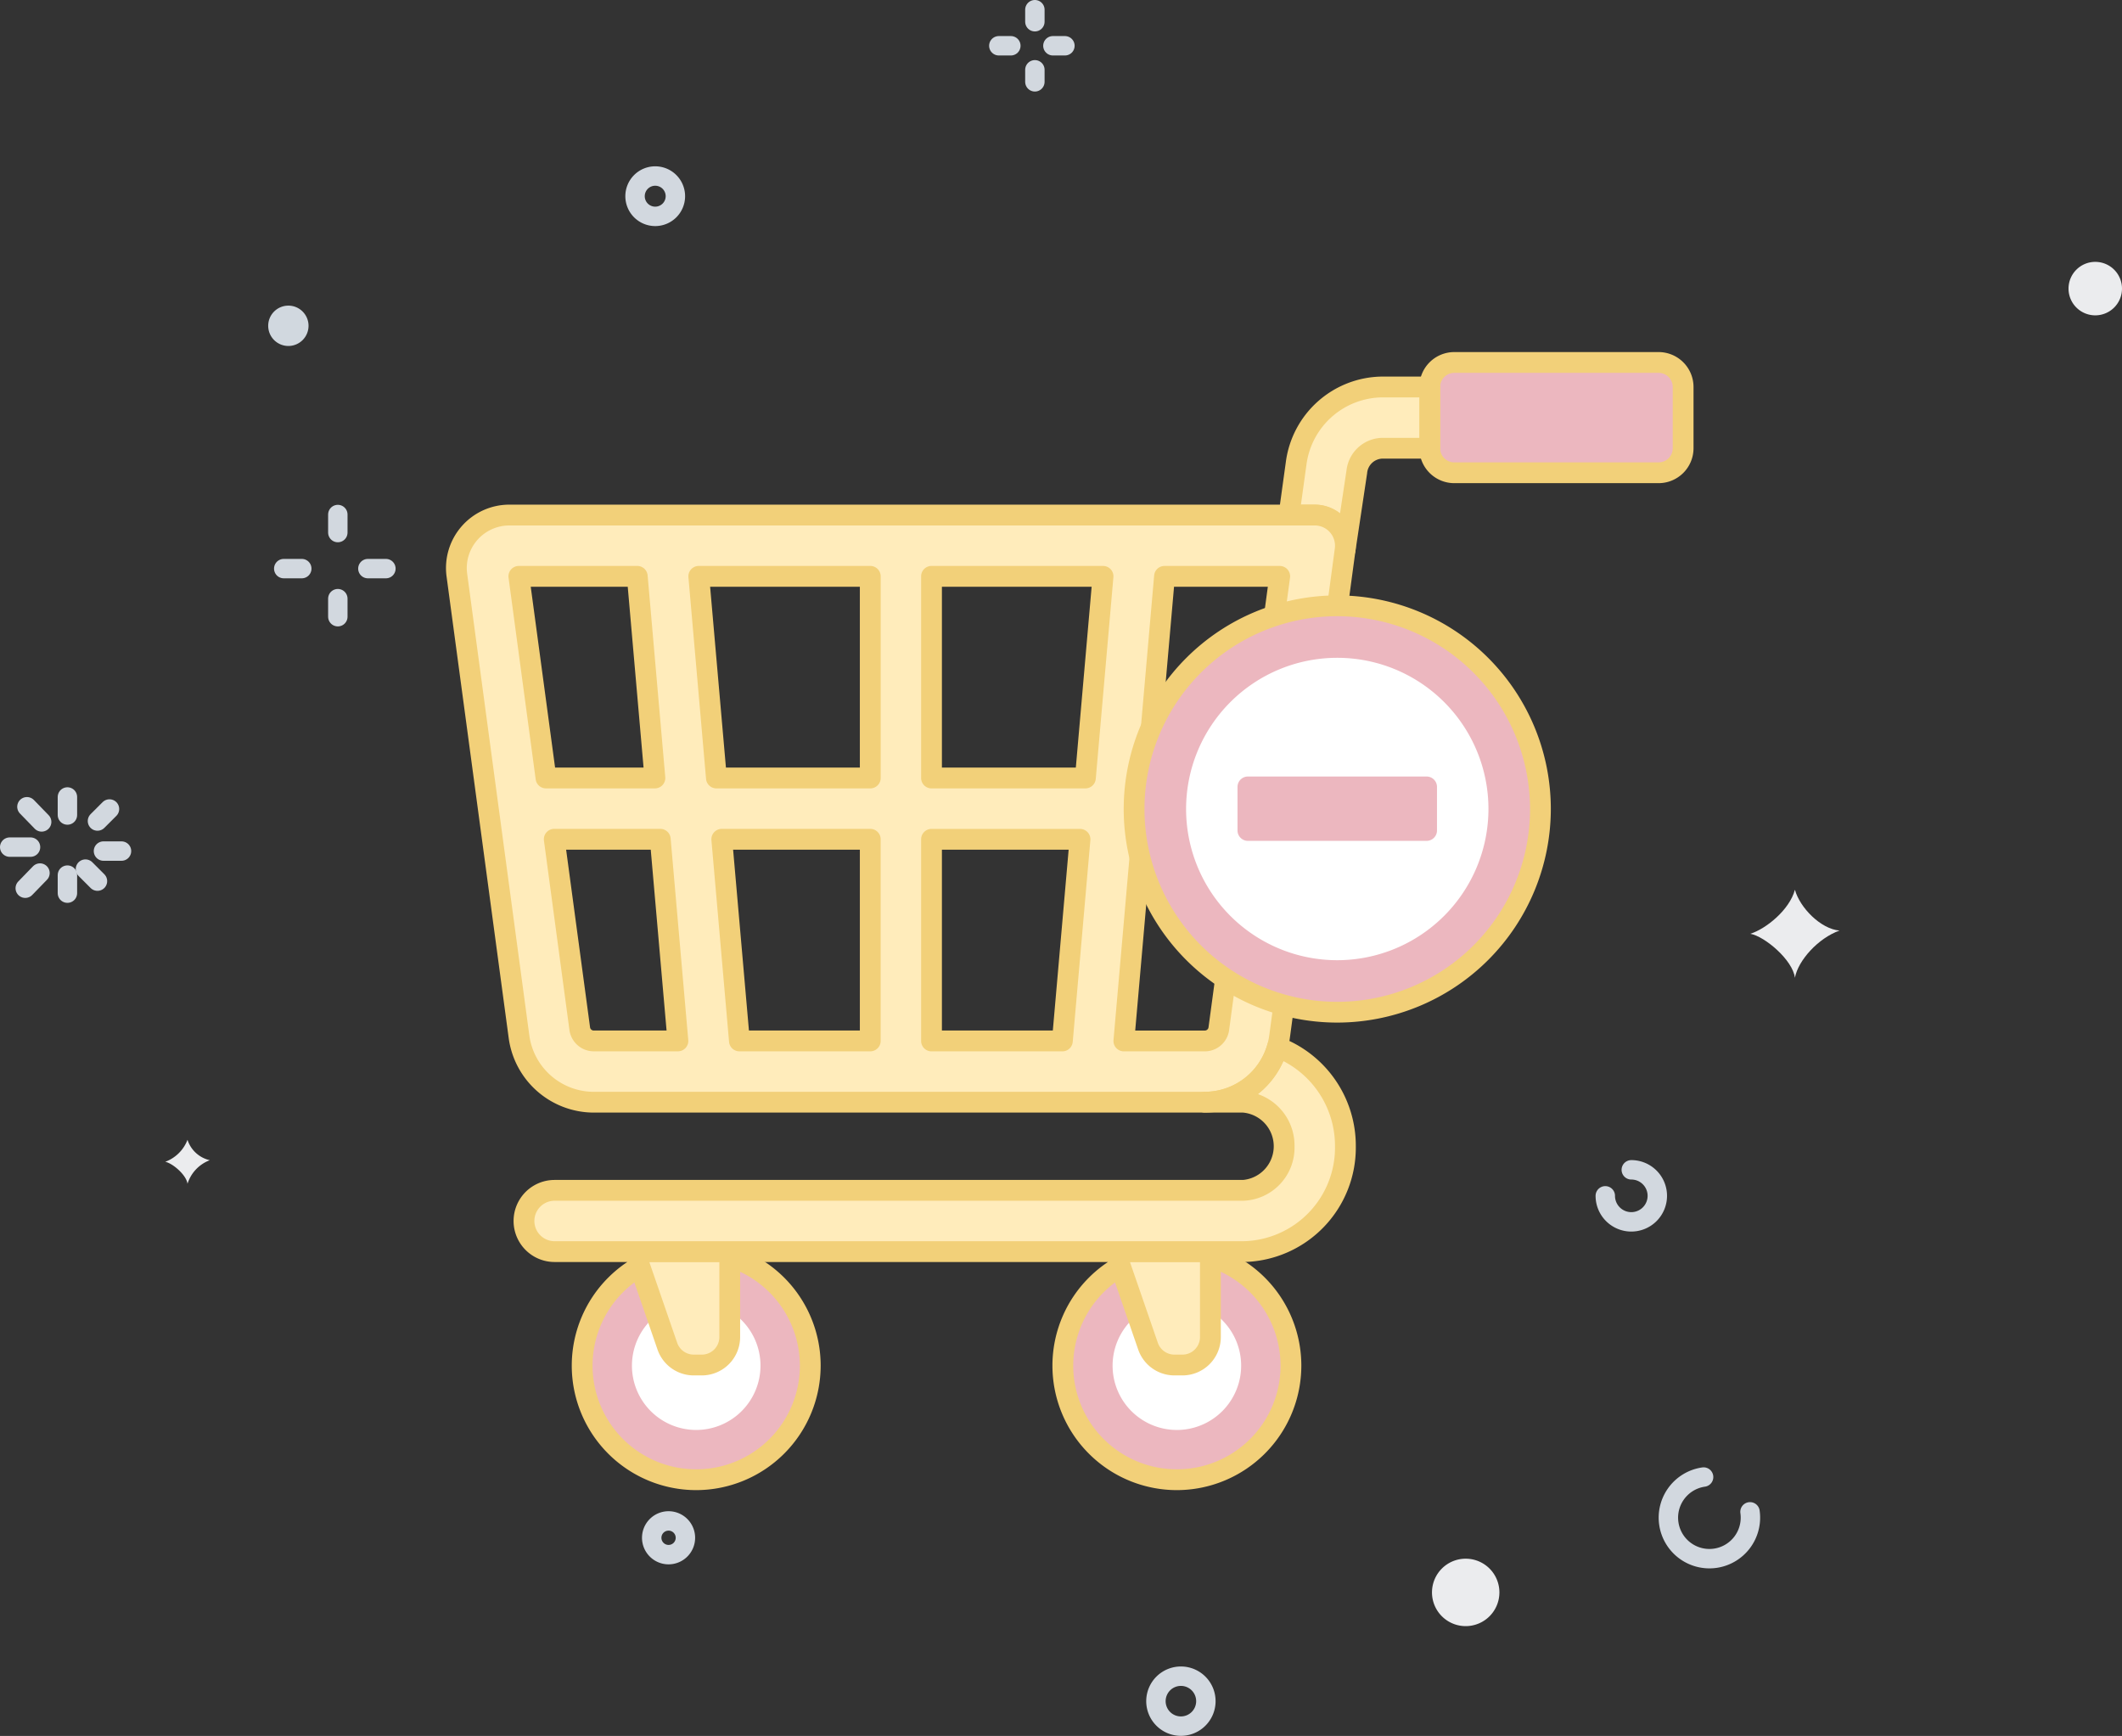 <svg xmlns="http://www.w3.org/2000/svg" width="319.211" height="261.108" viewBox="0 0 319.211 261.108">
  <rect x="0" y="0" width="319.211" height="261.108" fill="#333333" stroke="none"/>
  <g id="empty-cart" transform="translate(1.065 1.46)">
    <g id="circle" transform="translate(0.395)">
      <path id="Stroke_1" data-name="Stroke 1" d="M0,0V2.712" transform="translate(8.682 118.415)" fill="none" stroke="#d2d8df" stroke-linecap="round" stroke-miterlimit="10" stroke-width="2.921"/>
      <g id="Group_8" data-name="Group 8" transform="translate(0 119.885)">
        <path id="Stroke_2" data-name="Stroke 2" d="M0,0,2.216,2.281" transform="translate(2.591 0)" fill="none" stroke="#d2d8df" stroke-linecap="round" stroke-miterlimit="10" stroke-width="2.921"/>
        <path id="Stroke_4" data-name="Stroke 4" d="M0,0H3.133" transform="translate(0 6.072)" fill="none" stroke="#d2d8df" stroke-linecap="round" stroke-miterlimit="10" stroke-width="2.921"/>
        <path id="Stroke_6" data-name="Stroke 6" d="M0,2.281,2.216,0" transform="translate(2.338 9.972)" fill="none" stroke="#d2d8df" stroke-linecap="round" stroke-miterlimit="10" stroke-width="2.921"/>
      </g>
      <path id="Stroke_9" data-name="Stroke 9" d="M0,2.712V0" transform="translate(8.682 130.167)" fill="none" stroke="#d2d8df" stroke-linecap="round" stroke-miterlimit="10" stroke-width="2.921"/>
      <path id="Stroke_10" data-name="Stroke 10" d="M1.808,1.808,0,0" transform="translate(11.394 129.263)" fill="none" stroke="#d2d8df" stroke-linecap="round" stroke-miterlimit="10" stroke-width="2.921"/>
      <path id="Stroke_11" data-name="Stroke 11" d="M2.712,0H0" transform="translate(14.106 126.551)" fill="none" stroke="#d2d8df" stroke-linecap="round" stroke-miterlimit="10" stroke-width="2.921"/>
      <path id="Stroke_12" data-name="Stroke 12" d="M1.808,0,0,1.808" transform="translate(13.202 120.223)" fill="none" stroke="#d2d8df" stroke-linecap="round" stroke-miterlimit="10" stroke-width="2.921"/>
      <path id="Stroke_13" data-name="Stroke 13" d="M0,0V1.808" transform="translate(154.216)" fill="none" stroke="#d2d8df" stroke-linecap="round" stroke-miterlimit="10" stroke-width="2.921"/>
      <path id="Stroke_15" data-name="Stroke 15" d="M0,0H1.808" transform="translate(148.792 5.424)" fill="none" stroke="#d2d8df" stroke-linecap="round" stroke-miterlimit="10" stroke-width="2.921"/>
      <path id="Stroke_16" data-name="Stroke 16" d="M0,1.808V0" transform="translate(154.216 9.039)" fill="none" stroke="#d2d8df" stroke-linecap="round" stroke-miterlimit="10" stroke-width="2.921"/>
      <path id="Stroke_17" data-name="Stroke 17" d="M1.808,0H0" transform="translate(156.927 5.424)" fill="none" stroke="#d2d8df" stroke-linecap="round" stroke-miterlimit="10" stroke-width="2.921"/>
      <path id="Stroke_18" data-name="Stroke 18" d="M0,0V2.712" transform="translate(49.359 75.931)" fill="none" stroke="#d2d8df" stroke-linecap="round" stroke-miterlimit="10" stroke-width="2.921"/>
      <path id="Stroke_19" data-name="Stroke 19" d="M0,0H2.712" transform="translate(41.224 84.066)" fill="none" stroke="#d2d8df" stroke-linecap="round" stroke-miterlimit="10" stroke-width="2.921"/>
      <path id="Stroke_20" data-name="Stroke 20" d="M0,2.712V0" transform="translate(49.359 88.586)" fill="none" stroke="#d2d8df" stroke-linecap="round" stroke-miterlimit="10" stroke-width="2.921"/>
      <path id="Stroke_21" data-name="Stroke 21" d="M2.712,0H0" transform="translate(53.879 84.066)" fill="none" stroke="#d2d8df" stroke-linecap="round" stroke-miterlimit="10" stroke-width="2.921"/>
      <g id="Group_42" data-name="Group 42" transform="translate(23.392 25.016)">
        <path id="Stroke_22" data-name="Stroke 22" d="M3.912,0A3.913,3.913,0,1,1,0,3.913" transform="translate(216.631 149.478)" fill="none" stroke="#d2d8df" stroke-linecap="round" stroke-miterlimit="10" stroke-width="2.921"/>
        <path id="Stroke_24" data-name="Stroke 24" d="M12.278,5.233A6.17,6.17,0,1,1,5.295,0" transform="translate(226.123 195.689)" fill="none" stroke="#d2d8df" stroke-linecap="round" stroke-miterlimit="10" stroke-width="2.921"/>
        <path id="Fill_26" data-name="Fill 26" d="M0,6.622C2.323,5.9,5.884,3.057,6.708,0c.747,2.7,3.881,5.9,6.708,6.139-3.182,1.127-6.225,4.474-6.708,7.1C6.379,10.563,2.171,7.013,0,6.622" transform="translate(238.448 107.353)" fill="#ebecee"/>
        <path id="Fill_28" data-name="Fill 28" d="M0,3.311A5.7,5.7,0,0,0,3.354,0,4.584,4.584,0,0,0,6.707,3.07,5.576,5.576,0,0,0,3.354,6.621C3.189,5.281,1.085,3.506,0,3.311" transform="translate(0 144.962)" fill="#ebecee"/>
        <path id="Fill_30" data-name="Fill 30" d="M6.067,3.034A3.034,3.034,0,1,1,3.034,0,3.034,3.034,0,0,1,6.067,3.034" transform="translate(15.494 19.494)" fill="#d1d8df"/>
        <path id="Fill_32" data-name="Fill 32" d="M10.141,5.072A5.071,5.071,0,1,1,5.071,0a5.071,5.071,0,0,1,5.07,5.072" transform="translate(190.562 207.97)" fill="#ebecee"/>
        <path id="Fill_34" data-name="Fill 34" d="M8.043,4.023A4.022,4.022,0,1,1,4.022,0,4.022,4.022,0,0,1,8.043,4.023" transform="translate(286.316 12.912)" fill="#ebecee"/>
        <path id="Stroke_36" data-name="Stroke 36" d="M5.07,2.536A2.535,2.535,0,1,1,2.535,0,2.536,2.536,0,0,1,5.07,2.536Z" transform="translate(73.185 202.289)" fill="none" stroke="#d2d8df" stroke-linecap="round" stroke-miterlimit="10" stroke-width="2.921"/>
        <path id="Stroke_38" data-name="Stroke 38" d="M6.067,3.034A3.034,3.034,0,1,1,3.034,0,3.034,3.034,0,0,1,6.067,3.034Z" transform="translate(70.679 0)" fill="none" stroke="#d2d8df" stroke-linecap="round" stroke-miterlimit="10" stroke-width="2.921"/>
        <path id="Stroke_40" data-name="Stroke 40" d="M5.092,7.268A3.756,3.756,0,1,1,7.266,2.421,3.756,3.756,0,0,1,5.092,7.268Z" transform="translate(149.035 225.641)" fill="none" stroke="#d2d8df" stroke-linecap="round" stroke-miterlimit="10" stroke-width="2.921"/>
      </g>
    </g>
    <g id="Group_2443" data-name="Group 2443" transform="translate(66.025 51.072)">
      <path id="Path_2074" data-name="Path 2074" d="M288.316,368.521a17.156,17.156,0,1,1-17.156-17.158,17.156,17.156,0,0,1,17.156,17.158Zm0,0" transform="translate(-161.211 -215.638)" fill="#ecb7bf"/>
      <path id="Path_2075" data-name="Path 2075" d="M278.034,385.065A9.669,9.669,0,1,1,287.7,375.4a9.68,9.68,0,0,1-9.668,9.668Zm0,0" transform="translate(-168.085 -222.514)" fill="#fff"/>
      <path id="Path_2076" data-name="Path 2076" d="M269.724,385.8a18.721,18.721,0,1,1,18.72-18.72,18.741,18.741,0,0,1-18.72,18.72Zm0-34.314a15.593,15.593,0,1,0,15.592,15.594,15.609,15.609,0,0,0-15.592-15.594Zm0,0" transform="translate(-159.775 -214.201)" fill="#f2d079"/>
      <path id="Path_2077" data-name="Path 2077" d="M149.607,368.521a17.158,17.158,0,1,1-5.025-12.132,17.158,17.158,0,0,1,5.025,12.132Zm0,0" transform="translate(-94.809 -215.638)" fill="#ecb7bf"/>
      <path id="Path_2078" data-name="Path 2078" d="M139.323,385.065a9.669,9.669,0,1,1,9.671-9.668,9.681,9.681,0,0,1-9.671,9.668Zm0,0" transform="translate(-101.683 -222.514)" fill="#fff"/>
      <path id="Path_2079" data-name="Path 2079" d="M131.013,385.8a18.721,18.721,0,1,1,18.722-18.72,18.741,18.741,0,0,1-18.722,18.72Zm0-34.314a15.593,15.593,0,1,0,15.594,15.594,15.61,15.61,0,0,0-15.594-15.594Zm0,0" transform="translate(-93.373 -214.201)" fill="#f2d079"/>
      <path id="Path_2080" data-name="Path 2080" d="M144.754,351.363v12.851a4.2,4.2,0,0,1-4.2,4.2h-1.207a4.2,4.2,0,0,1-3.973-2.833l-4.91-14.221h14.293Zm0,0" transform="translate(-102.07 -215.638)" fill="#ffecbb"/>
      <path id="Path_2081" data-name="Path 2081" d="M283.465,351.363v12.851a4.2,4.2,0,0,1-4.2,4.2h-1.207a4.207,4.207,0,0,1-3.975-2.833l-4.907-14.221h14.293Zm0,0" transform="translate(-168.472 -215.638)" fill="#ffecbb"/>
      <path id="Path_2082" data-name="Path 2082" d="M139.115,368.547h-1.207a5.77,5.77,0,0,1-5.453-3.887l-4.905-14.221a1.563,1.563,0,0,1,1.476-2.075h14.293a1.564,1.564,0,0,1,1.564,1.564v12.851a5.774,5.774,0,0,1-5.767,5.769Zm-7.894-17.056,4.191,12.149a2.645,2.645,0,0,0,2.5,1.78h1.207a2.643,2.643,0,0,0,2.639-2.641V351.491Zm0,0" transform="translate(-100.635 -214.201)" fill="#f2d079"/>
      <path id="Path_2083" data-name="Path 2083" d="M277.825,368.549h-1.207a5.773,5.773,0,0,1-5.453-3.887l-4.907-14.221a1.562,1.562,0,0,1,1.478-2.073h14.293a1.564,1.564,0,0,1,1.564,1.564v12.851a5.775,5.775,0,0,1-5.767,5.767Zm-7.9-17.056,4.193,12.149a2.642,2.642,0,0,0,2.494,1.78h1.207a2.645,2.645,0,0,0,2.641-2.641V351.493Zm0,0" transform="translate(-167.036 -214.203)" fill="#f2d079"/>
      <path id="Path_2084" data-name="Path 2084" d="M394.311,111.4H363.569a3.686,3.686,0,0,1-3.686-3.686V98.5a3.687,3.687,0,0,1,3.686-3.688h30.742A3.688,3.688,0,0,1,398,98.5v9.216a3.688,3.688,0,0,1-3.688,3.686Zm0,0" transform="translate(-211.896 -92.825)" fill="#ecb7bf"/>
      <path id="Path_2085" data-name="Path 2085" d="M392.875,111.53H362.132a5.256,5.256,0,0,1-5.249-5.25V97.064a5.256,5.256,0,0,1,5.249-5.252h30.742a5.258,5.258,0,0,1,5.252,5.252v9.216a5.258,5.258,0,0,1-5.252,5.25ZM362.132,94.94a2.125,2.125,0,0,0-2.122,2.124v9.216a2.123,2.123,0,0,0,2.122,2.122h30.742A2.125,2.125,0,0,0,395,106.28V97.064a2.127,2.127,0,0,0-2.124-2.124Zm0,0" transform="translate(-210.46 -91.389)" fill="#f2d079"/>
      <path id="Path_2086" data-name="Path 2086" d="M329.468,114.634a3.948,3.948,0,0,1,3.757-3.531h7.213v-9.216h-7.213a13.2,13.2,0,0,0-12.888,11.485l-1.075,7.779h3.875a4.606,4.606,0,0,1,4.565,5.223Zm0,0" transform="translate(-192.451 -96.212)" fill="#ffecbb"/>
      <path id="Path_2087" data-name="Path 2087" d="M326.272,126.5a1.612,1.612,0,0,1-.222-.016,1.564,1.564,0,0,1-1.328-1.757,3.046,3.046,0,0,0-3.018-3.451H317.83a1.563,1.563,0,0,1-1.55-1.778l1.075-7.777A14.766,14.766,0,0,1,331.79,98.883H339a1.564,1.564,0,0,1,1.564,1.564v9.216A1.564,1.564,0,0,1,339,111.227H331.79a2.385,2.385,0,0,0-2.208,2.181c0,.008,0,.014,0,.018l-1.764,11.74a1.566,1.566,0,0,1-1.546,1.333Zm-6.649-8.351H321.7a6.178,6.178,0,0,1,3.806,1.313l.975-6.487a5.514,5.514,0,0,1,5.3-4.873h5.649v-6.088H331.79a11.628,11.628,0,0,0-11.338,10.134Zm8.412-4.952h0Zm0,0" transform="translate(-191.016 -94.774)" fill="#f2d079"/>
      <path id="Path_2088" data-name="Path 2088" d="M211.592,140.414a4.612,4.612,0,0,0-3.468-1.574H86.972a7.969,7.969,0,0,0-7.9,9.035l9.353,69.456a11.37,11.37,0,0,0,11.232,9.823h91.935a11.372,11.372,0,0,0,11.232-9.821l9.866-73.27a4.611,4.611,0,0,0-1.1-3.649ZM88.4,148.056h17.814l2.653,30.33H92.478Zm11.263,69.879a2.127,2.127,0,0,1-2.1-1.834l-3.837-28.5h15.951l2.653,30.33Zm41.6,0H121.575l-2.653-30.33h22.336Zm0-39.549H118.115l-2.653-30.33h25.8Zm28.9,39.549H150.474v-30.33h22.334Zm3.46-39.549H150.474v-30.33h25.8ZM193.691,216.1a2.123,2.123,0,0,1-2.1,1.834H179.408l2.653-30.33h15.466Zm5.078-37.715h-15.9l2.655-30.33h17.331Zm0,0" transform="translate(-77.436 -113.901)" fill="#ffecbb"/>
      <path id="Path_2089" data-name="Path 2089" d="M206.668,300.649a6.644,6.644,0,0,1,0,13.256H103.112a4.608,4.608,0,1,0,0,9.216H206.67a15.643,15.643,0,0,0,15.4-15.844,15.832,15.832,0,0,0-10.237-14.91,11.372,11.372,0,0,1-10.9,8.28Zm0,0" transform="translate(-86.772 -187.396)" fill="#ffecbb"/>
      <path id="Path_2090" data-name="Path 2090" d="M190.157,227.28H98.22A12.943,12.943,0,0,1,85.436,216.1l-9.351-69.457a9.532,9.532,0,0,1,9.448-10.806H206.687a6.172,6.172,0,0,1,6.115,6.995l-9.866,73.27a12.936,12.936,0,0,1-12.78,11.175ZM85.536,138.968a6.408,6.408,0,0,0-6.351,7.263l9.353,69.455a9.8,9.8,0,0,0,9.685,8.469h91.935a9.8,9.8,0,0,0,9.682-8.467l9.866-73.27a3.043,3.043,0,0,0-3.018-3.449Zm104.621,79.1H177.971a1.563,1.563,0,0,1-1.558-1.7l2.653-30.332a1.564,1.564,0,0,1,1.558-1.427h15.466a1.565,1.565,0,0,1,1.552,1.771l-3.839,28.5a3.692,3.692,0,0,1-3.647,3.189Zm-10.479-3.128h10.479a.561.561,0,0,0,.548-.479l3.6-26.724H182.058Zm12.576-.271h0Zm-23.534,3.4H149.038a1.564,1.564,0,0,1-1.564-1.564v-30.33a1.564,1.564,0,0,1,1.564-1.564h22.336a1.563,1.563,0,0,1,1.558,1.7l-2.653,30.331a1.563,1.563,0,0,1-1.558,1.427ZM150.6,214.936h16.686l2.379-27.2H150.6Zm-10.78,3.128H120.139a1.563,1.563,0,0,1-1.558-1.427l-2.653-30.331a1.563,1.563,0,0,1,1.56-1.7h22.334a1.564,1.564,0,0,1,1.564,1.564V216.5a1.564,1.564,0,0,1-1.564,1.564Zm-18.249-3.128h16.686v-27.2H119.191Zm-10.684,3.128H98.22a3.7,3.7,0,0,1-3.649-3.189l-3.836-28.5a1.562,1.562,0,0,1,1.549-1.771h15.948a1.562,1.562,0,0,1,1.558,1.427l2.653,30.332a1.56,1.56,0,0,1-1.556,1.7Zm-16.816-30.33,3.6,26.724a.562.562,0,0,0,.55.479h10.959l-2.38-27.2Zm103.261-9.216h-15.9a1.564,1.564,0,0,1-1.558-1.7l2.653-30.332a1.563,1.563,0,0,1,1.558-1.427h17.331a1.562,1.562,0,0,1,1.55,1.771l-4.083,30.332a1.565,1.565,0,0,1-1.55,1.356Zm-14.193-3.128h12.825l3.663-27.2H185.518Zm-10.961,3.128H149.038a1.564,1.564,0,0,1-1.564-1.564V146.62a1.564,1.564,0,0,1,1.564-1.564h25.8a1.563,1.563,0,0,1,1.558,1.7l-2.653,30.333a1.566,1.566,0,0,1-1.56,1.427ZM150.6,175.389h20.145l2.378-27.2H150.6Zm-10.78,3.128H116.679a1.562,1.562,0,0,1-1.558-1.427l-2.653-30.333a1.563,1.563,0,0,1,1.558-1.7h25.8a1.564,1.564,0,0,1,1.564,1.564v30.332a1.564,1.564,0,0,1-1.564,1.564Zm-21.709-3.128h20.145v-27.2H115.732Zm-10.687,3.128H91.042a1.564,1.564,0,0,1-1.549-1.356L85.41,146.828a1.562,1.562,0,0,1,1.549-1.771h17.814a1.564,1.564,0,0,1,1.558,1.427l2.653,30.332a1.564,1.564,0,0,1-1.558,1.7ZM92.41,175.389h13.31l-2.381-27.2H88.747Zm0,0" transform="translate(-75.999 -112.465)" fill="#f2d079"/>
      <rect id="Rectangle_47" data-name="Rectangle 47" width="188" height="172" transform="translate(0.09 -0.291)" fill="none"/>
      <path id="Path_2091" data-name="Path 2091" d="M205.234,323.248H101.676a6.172,6.172,0,1,1,0-12.344H205.234a5.087,5.087,0,0,0,0-10.131h-5.74a1.564,1.564,0,1,1,0-3.128,9.8,9.8,0,0,0,9.4-7.139,1.566,1.566,0,0,1,2.047-1.045A17.431,17.431,0,0,1,222.2,305.84a17.209,17.209,0,0,1-16.962,17.408Zm-103.558-9.216a3.044,3.044,0,1,0,0,6.088H205.234a14.079,14.079,0,0,0,13.835-14.28,14.355,14.355,0,0,0-7.766-12.812,12.951,12.951,0,0,1-3.841,4.964,8.164,8.164,0,0,1,5.518,7.848,7.989,7.989,0,0,1-7.746,8.194H101.676Zm0,0" transform="translate(-85.336 -185.959)" fill="#f2d079"/>
      <path id="Path_2092" data-name="Path 2092" d="M335.688,195.588a30.563,30.563,0,1,1-30.563-30.561,30.563,30.563,0,0,1,30.563,30.561Zm0,0" transform="translate(-171.053 -126.437)" fill="#ecb7bf"/>
      <path id="Path_2093" data-name="Path 2093" d="M312.306,225.512a22.742,22.742,0,1,1,22.744-22.744,22.768,22.768,0,0,1-22.744,22.744Zm0,0" transform="translate(-178.233 -133.618)" fill="#fff"/>
      <path id="Path_2094" data-name="Path 2094" d="M303.689,226.278a32.126,32.126,0,1,1,32.127-32.127,32.163,32.163,0,0,1-32.127,32.127Zm0-61.124a29,29,0,1,0,29,29,29.032,29.032,0,0,0-29-29Zm0,0" transform="translate(-169.616 -125.001)" fill="#f2d079"/>
      <path id="Path_2095" data-name="Path 2095" d="M332.853,223.958H305.974a1.563,1.563,0,0,1-1.564-1.564v-6.549a1.564,1.564,0,0,1,1.564-1.564h26.879a1.563,1.563,0,0,1,1.564,1.564v6.549a1.564,1.564,0,0,1-1.564,1.564Zm0,0" transform="translate(-185.341 -150.015)" fill="#ecb7bf"/>
    </g>
  </g>
</svg>
